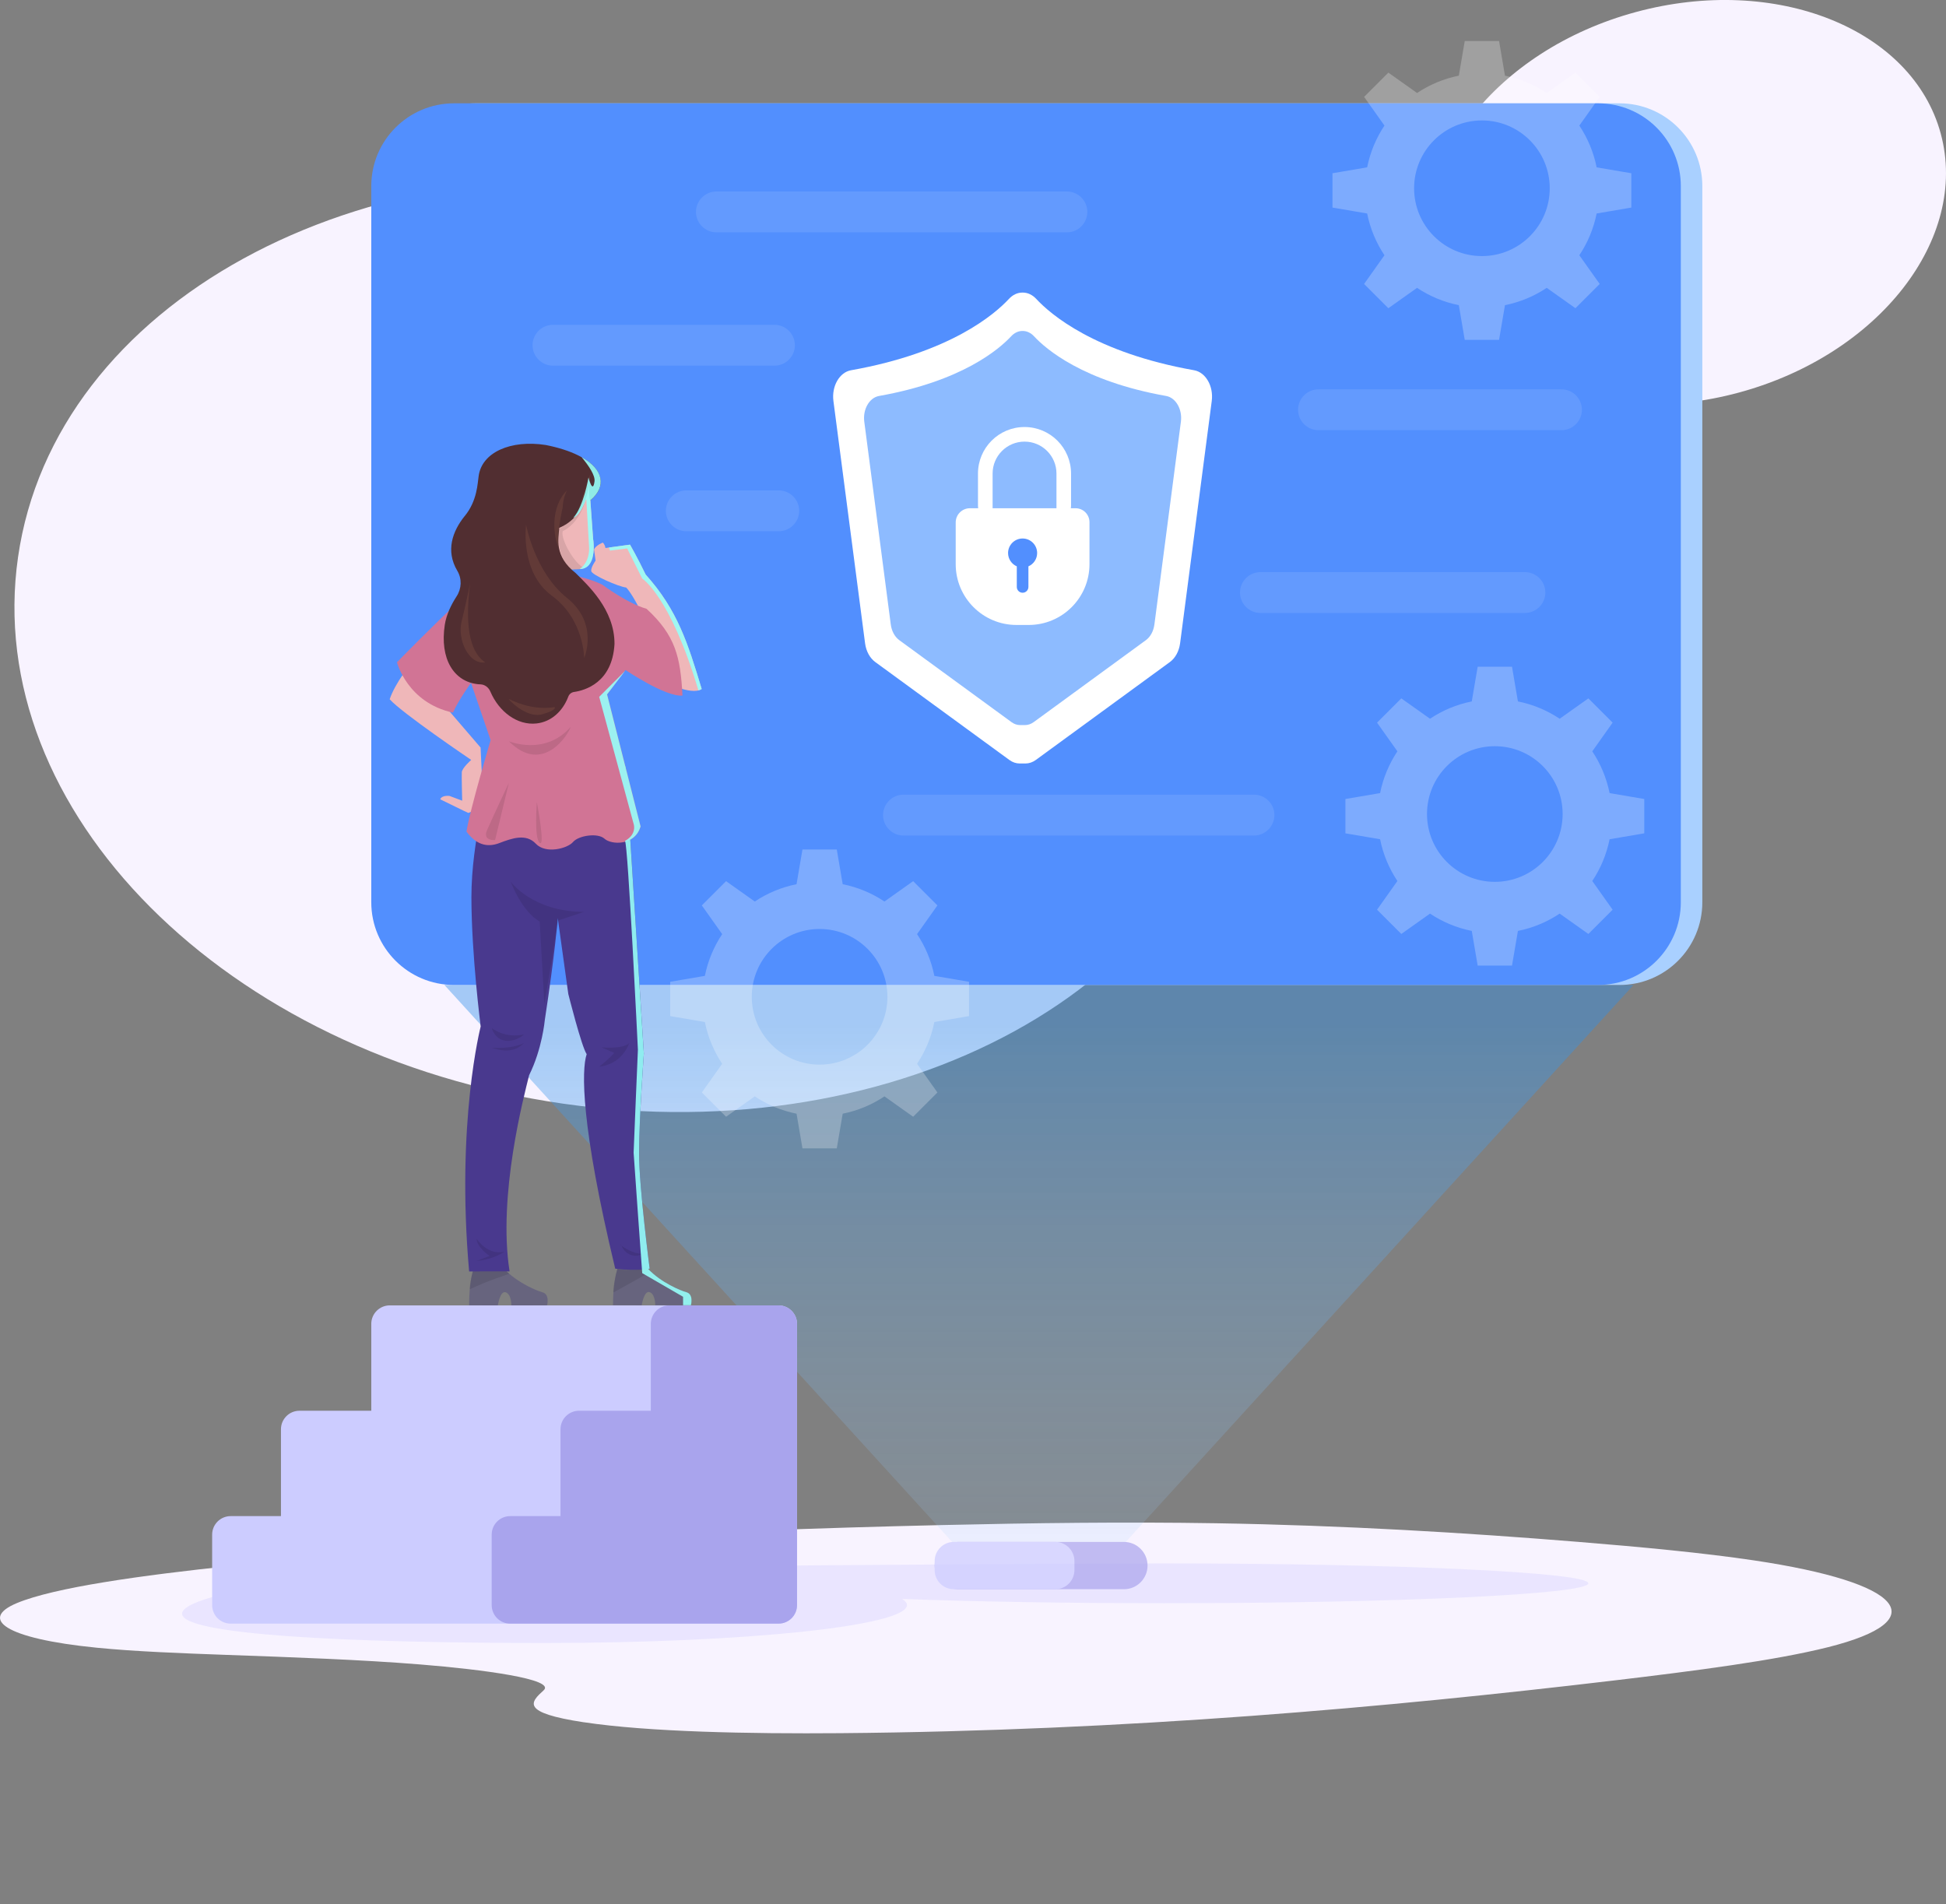 <svg
  width="280"
  height="274"
  viewBox="0 0 280 274"
  fill="none"
  xmlns="http://www.w3.org/2000/svg"
>
  <rect x="0" y="0" width="280" height="274" fill="#808080" stroke="none"/>
  <g clip-path="url(#clip0_29371_73620)">
    <path
      d="M84.036 247.804C93.269 249.196 107.764 249.481 120.96 249.373C162.401 249.023 199.807 245.635 232.167 241.798C243.884 240.409 255.415 238.915 263.02 237.003C278.509 233.111 273.908 227.721 252.386 224.515C245.063 223.426 236.186 222.588 227.071 221.848C210.868 220.53 193.384 219.472 174.99 219.169C161.878 218.956 148.598 219.129 135.56 219.429C99.132 220.267 63.384 222.121 33.403 225.286C20.26 226.675 7.868 228.401 2.451 230.648C-2.967 232.894 0.502 235.744 13.923 237.077C19.474 237.628 26.114 237.875 32.608 238.11C42.175 238.454 51.893 238.791 60.522 239.49C69.439 240.211 79.995 241.607 78.226 243.203C76.341 244.914 74.819 246.418 84.039 247.81L84.036 247.804Z"
      fill="#F8F3FF"
    />
    <path
      opacity="0.1"
      d="M167.537 224.949C142.148 224.949 90.8 225.493 78.347 225.493C49.545 225.493 26.194 229.172 26.194 232.182C26.194 235.193 49.545 236.396 78.347 236.396C107.149 236.396 130.499 233.955 130.499 230.945C130.499 230.645 130.261 230.348 129.812 230.06C140.192 230.444 153.295 230.672 167.537 230.672C201.228 230.672 228.541 229.392 228.541 227.811C228.541 226.23 201.228 224.949 167.537 224.949Z"
      fill="#6666FF"
    />
    <path
      d="M178.366 105.437C173.125 141.887 129.527 165.773 80.989 158.793C32.453 151.813 -2.645 116.606 2.596 80.156C7.838 43.706 51.435 19.82 99.974 26.8C148.512 33.78 183.607 68.99 178.366 105.437ZM235.379 1.733C215.247 7.184 202.246 23.861 206.339 38.981C210.432 54.098 230.073 61.935 250.206 56.481C270.338 51.029 283.339 34.353 279.246 19.232C275.152 4.115 255.512 -3.722 235.379 1.733Z"
      fill="#F8F3FF"
    />
    <g opacity="0.7">
      <path
        d="M158.029 226.186H140.947L63.94 141.72H235.038L158.029 226.186Z"
        fill="url(#paint0_linear_29371_73620)"
      />
      <path
        d="M161.711 221.855H137.887C136.007 221.855 134.483 223.378 134.483 225.258C134.483 227.138 136.007 228.662 137.887 228.662H161.711C163.59 228.662 165.114 227.138 165.114 225.258C165.114 223.378 163.59 221.855 161.711 221.855Z"
        fill="#A9A4ED"
      />
      <path
        d="M151.838 221.855H137.24C135.718 221.855 134.483 223.089 134.483 224.611V225.905C134.483 227.427 135.718 228.662 137.24 228.662H151.838C153.36 228.662 154.594 227.427 154.594 225.905V224.611C154.594 223.089 153.36 221.855 151.838 221.855Z"
        fill="#CCCCFF"
      />
    </g>
    <path
      d="M233.03 14.867H68.423C61.846 14.867 56.515 20.198 56.515 26.776V129.812C56.515 136.389 61.846 141.72 68.423 141.72H233.03C239.607 141.72 244.939 136.389 244.939 129.812V26.776C244.939 20.198 239.607 14.867 233.03 14.867Z"
      fill="#A9D0FF"
    />
    <path
      d="M229.936 14.867H65.33C58.753 14.867 53.421 20.198 53.421 26.776V129.812C53.421 136.389 58.753 141.72 65.33 141.72H229.936C236.513 141.72 241.845 136.389 241.845 129.812V26.776C241.845 20.198 236.513 14.867 229.936 14.867Z"
      fill="#528FFE"
    />
    <path
      opacity="0.1"
      d="M153.512 33.431H103.08C101.465 33.431 100.14 32.109 100.14 30.491C100.14 28.873 101.461 27.552 103.08 27.552H153.512C155.127 27.552 156.451 28.873 156.451 30.491C156.451 32.109 155.13 33.431 153.512 33.431ZM114.373 49.674C114.373 48.056 113.052 46.735 111.433 46.735H79.565C77.95 46.735 76.626 48.056 76.626 49.674C76.626 51.292 77.947 52.613 79.565 52.613H111.433C113.048 52.613 114.373 51.292 114.373 49.674ZM227.613 58.956C227.613 57.338 226.292 56.017 224.673 56.017H189.711C188.096 56.017 186.772 57.338 186.772 58.956C186.772 60.574 188.093 61.895 189.711 61.895H224.673C226.288 61.895 227.613 60.574 227.613 58.956ZM127.058 117.278C127.058 118.896 128.379 120.217 129.997 120.217H180.429C182.044 120.217 183.369 118.896 183.369 117.278C183.369 115.66 182.048 114.338 180.429 114.338H129.997C128.382 114.338 127.058 115.66 127.058 117.278ZM222.353 85.255C222.353 83.637 221.032 82.316 219.414 82.316H181.358C179.743 82.316 178.418 83.637 178.418 85.255C178.418 86.873 179.739 88.194 181.358 88.194H219.414C221.029 88.194 222.353 86.873 222.353 85.255ZM95.809 73.498C95.809 75.116 97.13 76.437 98.748 76.437H112.052C113.667 76.437 114.991 75.116 114.991 73.498C114.991 71.88 113.67 70.558 112.052 70.558H98.748C97.133 70.558 95.809 71.88 95.809 73.498Z"
      fill="white"
    />
    <path
      d="M149.025 109.354L168.331 95.255C169.111 94.686 169.649 93.695 169.798 92.56L174.352 57.697C174.631 55.565 173.48 53.566 171.815 53.272C157.502 50.732 151.129 45.194 149.102 43.01C148.561 42.425 147.88 42.097 147.172 42.097H147.097C146.389 42.097 145.708 42.425 145.167 43.01C143.14 45.194 136.766 50.732 122.454 53.272C120.789 53.566 119.638 55.568 119.917 57.697L124.471 92.56C124.619 93.695 125.158 94.686 125.937 95.255L145.244 109.354C145.693 109.682 146.2 109.852 146.714 109.852H147.552C148.069 109.852 148.576 109.679 149.022 109.354H149.025Z"
      fill="white"
    />
    <path
      d="M148.719 103.909L164.876 92.108C165.529 91.632 165.977 90.802 166.101 89.853L169.913 60.676C170.145 58.894 169.183 57.22 167.79 56.973C155.813 54.847 150.476 50.212 148.781 48.384C148.326 47.895 147.757 47.62 147.166 47.62H147.104C146.513 47.62 145.944 47.895 145.489 48.384C143.793 50.212 138.459 54.847 126.479 56.973C125.087 57.22 124.125 58.894 124.357 60.676L128.169 89.853C128.292 90.802 128.744 91.632 129.394 92.108L145.551 103.909C145.925 104.184 146.349 104.326 146.782 104.326H147.484C147.918 104.326 148.341 104.181 148.716 103.909H148.719Z"
      fill="#8DBBFF"
    />
    <path
      d="M154.751 73.127H154.08C154.096 73.022 154.108 72.916 154.108 72.805V68.136C154.108 64.439 151.11 61.441 147.412 61.441C143.715 61.441 140.717 64.439 140.717 68.136V72.805C140.717 72.913 140.729 73.022 140.745 73.127H139.557C138.428 73.127 137.512 74.043 137.512 75.172V81.174C137.512 86.004 141.429 89.921 146.258 89.921H148.013C152.842 89.921 156.759 86.004 156.759 81.174V75.132C156.759 74.024 155.862 73.127 154.755 73.127H154.751ZM142.821 73.127V68.136C142.821 65.599 144.879 63.541 147.416 63.541C149.953 63.541 152.01 65.599 152.01 68.136V73.127H142.821Z"
      fill="white"
    />
    <path
      d="M149.229 79.572C149.229 78.418 148.291 77.48 147.137 77.48C145.983 77.48 145.046 78.418 145.046 79.572C145.046 80.429 145.563 81.165 146.302 81.487V84.451C146.302 84.912 146.676 85.286 147.137 85.286C147.598 85.286 147.973 84.912 147.973 84.451V81.487C148.712 81.165 149.229 80.429 149.229 79.572Z"
      fill="#528FFE"
    />
    <g opacity="0.25">
      <path
        d="M236.585 119.902V114.964L231.595 114.113C231.158 111.928 230.298 109.896 229.104 108.104L232.034 103.974L228.544 100.484L224.413 103.414C222.622 102.219 220.589 101.359 218.405 100.923L217.554 95.932H212.616L211.765 100.923C209.581 101.359 207.548 102.219 205.757 103.414L201.626 100.484L198.136 103.974L201.066 108.104C199.872 109.896 199.012 111.928 198.576 114.113L193.585 114.964V119.902L198.576 120.752C199.012 122.937 199.872 124.969 201.066 126.761L198.136 130.891L201.626 134.381L205.757 131.451C207.548 132.646 209.581 133.506 211.765 133.942L212.616 138.933H217.554L218.405 133.942C220.589 133.506 222.622 132.646 224.413 131.451L228.544 134.381L232.034 130.891L229.104 126.761C230.298 124.969 231.158 122.937 231.595 120.752L236.585 119.902ZM215.082 126.882C209.692 126.882 205.324 122.513 205.324 117.123C205.324 111.733 209.692 107.365 215.082 107.365C220.472 107.365 224.84 111.733 224.84 117.123C224.84 122.513 220.472 126.882 215.082 126.882Z"
        fill="white"
      />
      <path
        d="M199.204 36.726L196.274 40.856L199.764 44.346L203.894 41.416C205.686 42.611 207.719 43.471 209.903 43.907L210.754 48.898H215.692L216.543 43.907C218.727 43.471 220.76 42.611 222.551 41.416L226.682 44.346L230.172 40.856L227.242 36.726C228.436 34.934 229.296 32.902 229.732 30.717L234.723 29.866V24.928L229.732 24.078C229.296 21.893 228.436 19.86 227.242 18.069L230.172 13.938L226.682 10.448L222.551 13.379C220.76 12.184 218.727 11.324 216.543 10.888L215.692 5.897H210.754L209.903 10.888C207.719 11.324 205.686 12.184 203.894 13.379L199.764 10.448L196.274 13.938L199.204 18.069C198.01 19.86 197.15 21.893 196.713 24.078L191.723 24.928V29.866L196.713 30.717C197.15 32.902 198.01 34.934 199.204 36.726ZM213.226 17.329C218.616 17.329 222.984 21.698 222.984 27.088C222.984 32.478 218.616 36.846 213.226 36.846C207.836 36.846 203.467 32.478 203.467 27.088C203.467 21.698 207.836 17.329 213.226 17.329Z"
        fill="white"
      />
      <path
        d="M131.95 134.403L134.88 130.273L131.39 126.783L127.259 129.713C125.468 128.518 123.435 127.658 121.251 127.222L120.4 122.231H115.462L114.611 127.222C112.427 127.658 110.394 128.518 108.602 129.713L104.472 126.783L100.982 130.273L103.912 134.403C102.718 136.195 101.858 138.227 101.421 140.412L96.431 141.262V146.2L101.421 147.051C101.858 149.236 102.718 151.268 103.912 153.06L100.982 157.19L104.472 160.68L108.602 157.75C110.394 158.945 112.427 159.805 114.611 160.241L115.462 165.232H120.4L121.251 160.241C123.435 159.805 125.468 158.945 127.259 157.75L131.39 160.68L134.88 157.19L131.95 153.06C133.144 151.268 134.004 149.236 134.44 147.051L139.431 146.2V141.262L134.44 140.412C134.004 138.227 133.144 136.195 131.95 134.403ZM117.928 153.181C112.538 153.181 108.169 148.812 108.169 143.422C108.169 138.032 112.538 133.664 117.928 133.664C123.317 133.664 127.686 138.032 127.686 143.422C127.686 148.812 123.317 153.181 117.928 153.181Z"
        fill="white"
      />
    </g>
    <path
      d="M53.421 190.485V202.981H43.09C41.62 202.981 40.426 204.172 40.426 205.645V218.142H33.189C31.72 218.142 30.525 219.333 30.525 220.806V230.948C30.525 232.417 31.717 233.612 33.189 233.612H112.018C113.488 233.612 114.682 232.421 114.682 230.948V190.485C114.682 189.015 113.491 187.821 112.018 187.821H56.085C54.615 187.821 53.421 189.012 53.421 190.485Z"
      fill="#CCCCFF"
    />
    <path
      d="M93.643 190.485V202.981H83.312C81.842 202.981 80.648 204.172 80.648 205.645V218.142H73.411C71.941 218.142 70.747 219.333 70.747 220.806V230.948C70.747 232.417 71.938 233.612 73.411 233.612H112.018C113.487 233.612 114.682 232.421 114.682 230.948V190.485C114.682 189.015 113.491 187.821 112.018 187.821H96.306C94.837 187.821 93.643 189.012 93.643 190.485Z"
      fill="#A9A4ED"
    />
    <path
      d="M70.961 179.535C70.961 179.535 67.499 179.173 67.502 187.815C69.98 187.83 71.629 187.827 71.629 187.827C71.629 187.827 71.951 185.649 72.777 185.943C73.603 186.237 73.576 187.824 73.576 187.824L78.712 187.818C78.712 187.818 79.154 186.23 78.049 185.937C76.945 185.643 71.515 183.378 70.961 179.532V179.535Z"
      fill="#67647E"
    />
    <path
      d="M91.665 179.517C91.665 179.517 88.203 179.155 88.206 187.796C90.684 187.811 92.333 187.808 92.333 187.808C92.333 187.808 92.655 185.63 93.481 185.924C94.307 186.218 94.28 187.805 94.28 187.805L99.416 187.799C99.416 187.799 99.858 186.212 98.754 185.918C97.649 185.624 92.219 183.359 91.665 179.513V179.517Z"
      fill="#67647E"
    />
    <path
      d="M67.501 182.939C65.599 161.476 69.163 147.695 69.163 147.695C69.163 147.695 67.836 137.386 67.829 129.106C67.823 120.824 70.45 112.163 70.45 112.163C78.723 103.875 90.023 110.264 90.023 110.264L92.643 151.587C92.643 151.587 91.953 161.083 91.956 165.977C91.96 170.872 93.479 182.539 93.479 182.539C93.479 182.539 91.659 182.917 88.522 182.542C83.547 161.844 83.665 153.935 84.413 151.677C83.658 150.548 81.771 143.02 81.771 143.02L80.255 132.104C80.255 132.104 79.884 136.999 78.386 146.788C78.386 146.788 78.015 150.928 76.134 154.697C75.385 157.71 71.601 172.017 73.321 182.932L67.501 182.939Z"
      fill="#49398E"
    />
    <path
      d="M64.674 89.29C64.674 89.29 57.598 96.056 56.069 100.611C57.805 102.581 67.799 109.339 67.799 109.339C67.799 109.339 66.484 110.496 66.447 111.112C66.409 111.727 66.502 115.205 66.502 115.205L64.686 114.524C64.686 114.524 63.609 114.363 63.337 115.004C67.096 116.866 67.393 116.968 67.393 116.968L69.547 116.056L69.151 107.563L63.003 100.406L69.862 92.857C69.862 92.857 70.707 90.552 69.011 89.166C67.319 87.78 64.671 89.29 64.671 89.29H64.674Z"
      fill="#EFB7B9"
    />
    <path
      d="M94.951 97.736C95.261 97.971 99.441 100.174 100.963 99.135C98.949 92.479 97.473 87.761 92.9 82.668C91.74 80.261 90.651 78.365 90.651 78.365C90.651 78.365 88.206 78.699 87.114 78.847C87.037 78.303 86.727 78.068 86.727 78.068C86.727 78.068 85.675 78.488 85.477 79.07L85.694 80.667C85.694 80.667 84.995 81.629 85.069 82.173C85.143 82.718 88.977 84.413 90.103 84.537C91.068 85.515 93.639 90.153 93.775 93.185C93.912 96.214 94.951 97.736 94.951 97.736Z"
      fill="#EFB7B9"
    />
    <path
      d="M75.162 82.461C75.162 82.461 70.215 82.668 66.338 86.236C62.462 89.803 57.118 95.292 57.118 95.292C57.118 95.292 58.6 101.115 65.172 102.532C66.023 100.638 67.771 98.253 67.771 98.253L70.593 106.495C70.593 106.495 67.607 116.529 67.118 119.648C68.433 121.451 70.005 122.005 71.833 121.309C73.662 120.613 75.676 119.883 77.102 121.399C78.529 122.915 81.66 122.083 82.452 121.148C83.244 120.214 86.013 119.79 86.981 120.678C87.95 121.566 91.359 121.733 92.173 118.911L87.353 99.914L89.992 96.396C89.992 96.396 95.756 100.307 98.197 100.078C97.912 94.571 97.216 91.449 93.03 87.597C90.208 86.786 86.694 84.147 86.694 84.147C86.694 84.147 82.572 81.842 75.165 82.461H75.162Z"
      fill="#D17495"
    />
    <path
      d="M83.402 81.886C83.402 81.886 77.156 82.483 75.432 79.884L71.277 70.729C71.057 69.51 71.871 68.343 73.09 68.124L82.072 66.512C83.291 66.292 84.457 67.106 84.677 68.325L85.342 77.535C85.438 78.077 85.865 81.836 83.406 81.886H83.402Z"
      fill="#EFB7B9"
    />
    <path
      d="M66.846 74.271C65.126 76.412 64.077 79.231 65.803 82.133C66.481 83.272 66.422 84.689 65.701 85.799C64.921 87.003 64.228 88.414 63.999 89.902C63.254 94.772 65.277 98.104 68.82 98.448C68.922 98.457 69.024 98.463 69.126 98.466C69.76 98.488 70.302 98.909 70.549 99.493C71.806 102.442 74.454 104.391 77.189 104.094C79.302 103.865 80.967 102.352 81.768 100.233C81.904 99.874 82.217 99.614 82.597 99.562C84.157 99.339 88.102 98.234 88.417 92.665C88.448 87.681 84.528 84.163 82.823 82.446C79.723 80.02 80.348 77.523 80.469 75.951C84.618 74.197 84.8 69.24 84.8 69.24C84.8 69.24 84.664 72.013 84.971 71.976C88.244 69.188 86.016 65.509 78.523 64.027C73.529 63.247 69.296 65.054 68.863 68.55C68.718 69.423 68.693 72.059 66.846 74.278V74.271Z"
      fill="#512E31"
    />
    <g opacity="0.1">
      <path
        d="M73.223 106.656C78.204 111.638 81.883 105.471 82.102 104.596C78.424 108.813 73.223 106.656 73.223 106.656Z"
        fill="black"
      />
      <path
        d="M71.236 120.87L73.219 112.637C73.219 112.637 70.744 117.897 70.073 119.462C69.401 121.028 71.236 120.87 71.236 120.87Z"
        fill="black"
      />
      <path
        d="M77.245 115.422C77.245 115.422 76.833 120.635 77.656 121.278C78.482 121.919 77.245 115.422 77.245 115.422Z"
        fill="black"
      />
      <path
        d="M73.491 126.869C75.308 131.51 77.656 132.587 77.656 132.587L78.327 144.48L80.335 132.435L84.048 131.198C76.623 131.198 73.488 126.866 73.488 126.866L73.491 126.869Z"
        fill="black"
      />
      <path
        d="M70.747 147.908C71.675 150.693 74.46 149.765 75.388 148.837C72.603 149.455 70.747 147.908 70.747 147.908Z"
        fill="black"
      />
      <path
        d="M86.217 153.478C88.692 153.168 89.93 151.621 90.548 150.074C89.62 151.002 86.526 150.693 86.526 150.693L88.383 151.497C88.383 151.497 87.764 152.24 86.217 153.478Z"
        fill="black"
      />
      <path
        d="M72.603 180.086C70.128 180.705 68.581 178.229 68.581 178.229C68.581 179.467 70.437 180.705 70.437 180.705L68.581 181.426C68.581 181.426 70.747 181.323 72.603 180.086Z"
        fill="black"
      />
      <path
        d="M92.405 180.395C91.09 180.395 89.778 179.504 89.413 179.235C90.088 180.711 91.523 180.983 92.405 180.395Z"
        fill="black"
      />
      <path
        d="M89.311 179.158C89.311 179.158 89.348 179.189 89.413 179.235C89.376 179.158 89.341 179.077 89.311 178.991V179.158Z"
        fill="black"
      />
      <path
        d="M70.747 150.743C73.532 151.72 74.769 150.693 75.388 150.074C73.532 151.002 70.747 150.743 70.747 150.743Z"
        fill="black"
      />
      <path
        d="M68.024 182.939C68.024 182.939 67.539 184.745 67.594 185.51C70.184 184.254 73.281 183.282 73.281 183.282L72.897 182.932H68.024V182.939Z"
        fill="black"
      />
      <path
        d="M93.243 182.577C93.243 182.577 90.199 182.901 88.825 182.577C88.556 183.474 88.144 185.652 88.262 185.964C92.213 183.802 93.624 182.939 93.624 182.939L93.24 182.577H93.243Z"
        fill="black"
      />
      <path
        d="M84.605 70.559C84.605 70.559 84.051 74.89 80.957 76.437C80.648 77.675 82.783 81.267 84.051 81.697C83.742 82.006 82.238 81.945 82.238 81.945C82.238 81.945 80.029 80.459 80.338 76.128C80.338 76.128 83.742 74.581 84.651 70.351"
        fill="black"
      />
    </g>
    <g opacity="0.1">
      <path
        d="M67.653 83.862C67.653 83.862 67.034 86.957 66.416 89.432C65.797 91.907 67.344 95.62 69.819 95.31C67.963 94.073 66.725 90.979 67.653 83.862Z"
        fill="#FFAE6C"
      />
      <path
        d="M79.772 101.727C79.772 101.727 76.935 102.427 73.222 100.57C72.947 100.431 75.682 103.432 78.009 102.773C80.338 102.117 79.772 101.724 79.772 101.724V101.727Z"
        fill="#FFAE6C"
      />
      <path
        d="M80.957 73.034C80.957 73.034 80.957 71.796 81.576 70.558C79.101 73.034 79.608 77.35 80.45 78.928C79.942 77.396 80.957 73.034 80.957 73.034Z"
        fill="#FFAE6C"
      />
      <path
        d="M83.006 74.024C84.438 72.539 84.977 68.083 84.977 68.083C84.977 68.083 83.854 71.425 83.006 74.024Z"
        fill="#FFAE6C"
      />
      <path
        d="M81.576 86.028C76.935 82.316 75.698 75.509 75.698 75.509C75.698 75.509 74.77 82.316 79.411 85.719C84.052 89.122 84.052 94.692 84.052 94.692C84.052 94.692 86.217 89.741 81.576 86.028Z"
        fill="#FFAE6C"
      />
    </g>
    <path
      opacity="0.9"
      d="M92.405 83.244L90.239 78.912L87.764 79.222C87.764 79.222 87.702 79.039 87.609 78.779C88.81 78.615 90.651 78.365 90.651 78.365C90.651 78.365 91.74 80.261 92.9 82.668C97.476 87.764 98.949 92.479 100.963 99.135C100.827 99.227 100.666 99.289 100.493 99.336C96.424 85.722 92.402 83.247 92.402 83.247L92.405 83.244ZM91.786 151.002C91.786 151.002 91.168 165.544 91.168 165.853C91.168 166.163 92.405 183.18 92.405 183.18L98.284 186.583V187.802H99.416C99.416 187.802 99.855 186.215 98.754 185.921C97.987 185.717 95.122 184.556 93.265 182.573C93.401 182.552 93.476 182.539 93.476 182.539C93.476 182.539 91.96 170.872 91.953 165.977C91.95 161.082 92.64 151.587 92.64 151.587L90.688 120.805C91.344 120.443 91.898 119.843 92.167 118.908L90.035 110.508L90.02 110.264C90.02 110.264 90.001 110.251 89.964 110.233L87.346 99.911L89.927 96.548L86.214 100.261L91.164 118.515C91.164 118.515 91.721 119.997 89.927 120.99C90.36 121.433 91.783 151.002 91.783 151.002H91.786ZM82.48 74.5C82.452 74.531 82.968 74.336 83.433 73.652C83.897 72.969 84.361 71.796 84.361 71.796L84.766 78.813C84.766 78.813 84.915 80.834 83.402 81.882C85.864 81.833 85.438 78.077 85.338 77.532L84.936 71.951C84.936 71.951 84.958 71.969 84.973 71.966C87.303 69.983 86.842 67.548 83.683 65.772C84.757 67.056 85.648 68.42 85.543 69.25C85.292 71.174 84.673 68.699 84.673 68.699C84.673 68.699 84.005 72.867 82.483 74.497L82.48 74.5Z"
      fill="#97FFFA"
    />
  </g>
  <defs>
    <linearGradient
      id="paint0_linear_29371_73620"
      x1="149.489"
      y1="146.807"
      x2="149.489"
      y2="244.487"
      gradientUnits="userSpaceOnUse"
    >
      <stop stop-color="#2E90E8" stop-opacity="0.6" />
      <stop offset="1" stop-color="#C2E2FF" stop-opacity="0.1" />
    </linearGradient>
    <clipPath id="clip0_29371_73620">
      <rect width="280" height="273.524" fill="white" />
    </clipPath>
  </defs>
</svg>
